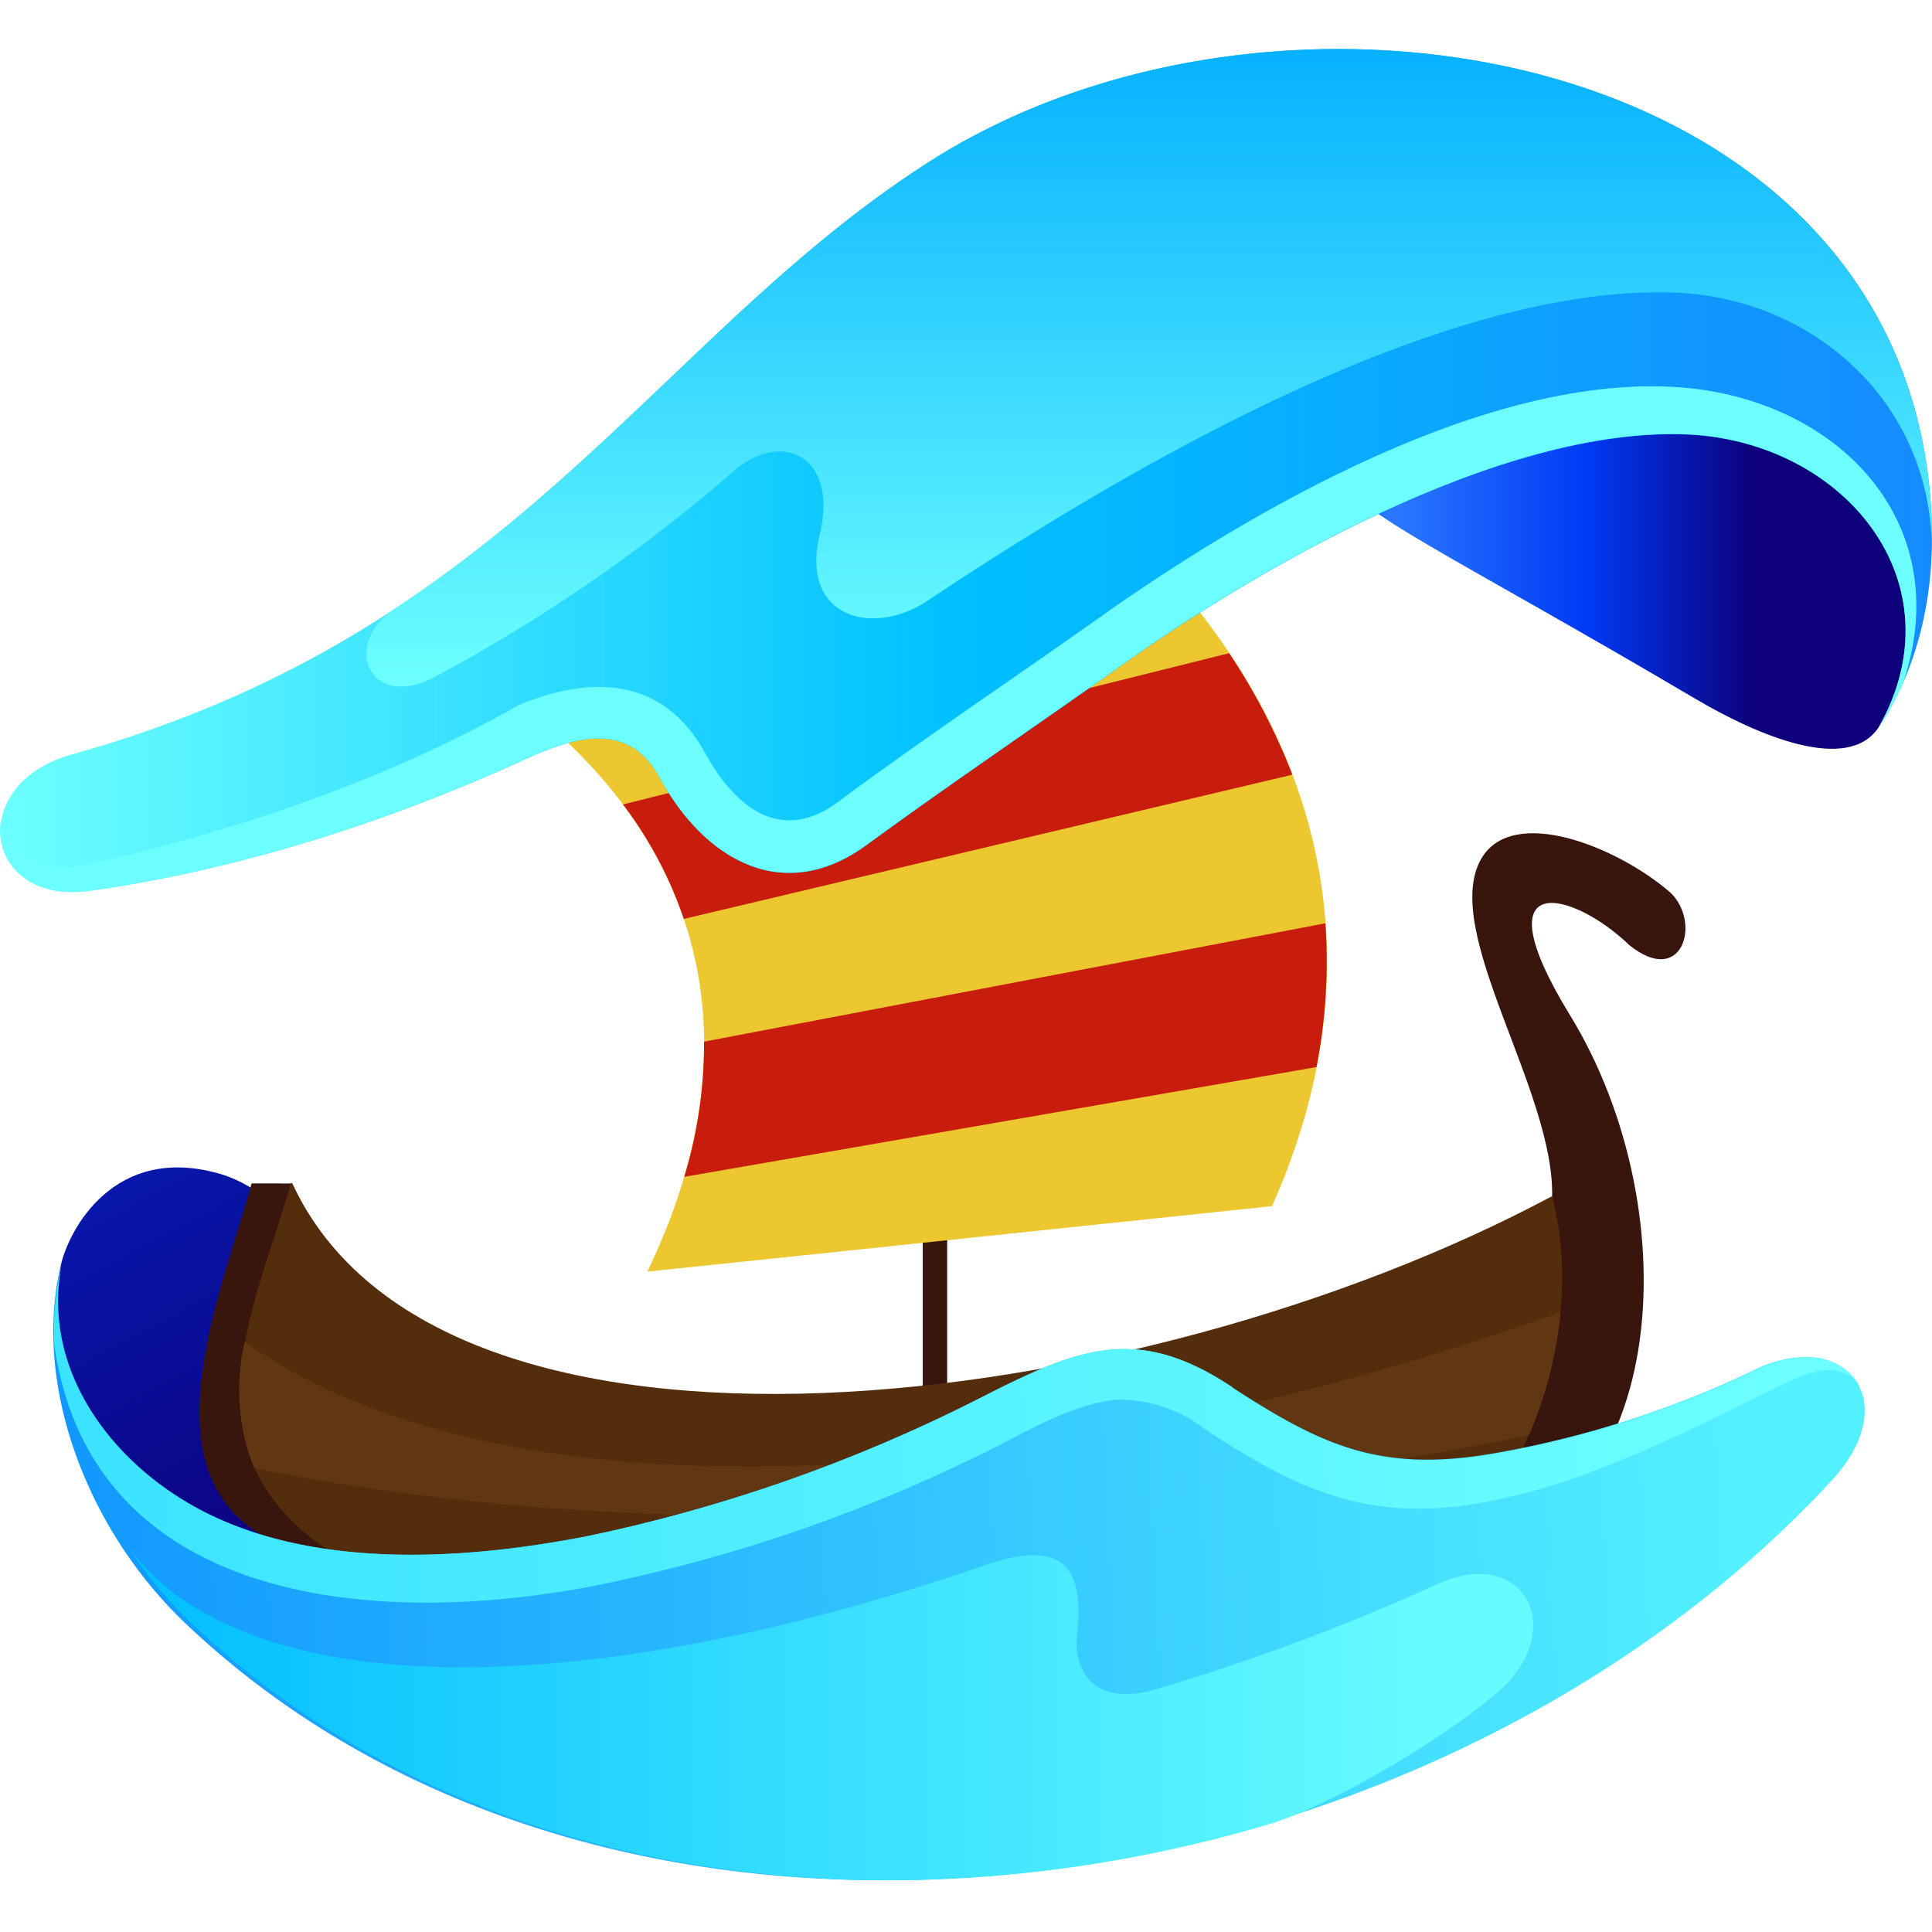 <svg width="512" height="512" fill="none" xmlns="http://www.w3.org/2000/svg"><g clip-path="url(#a)" fill-rule="evenodd" clip-rule="evenodd"><path d="M53.89 404.09c27.87 13.99 70.95 18.09 101.1 3.11-37.6-40-8.95-20.39-45.17-56.29-8.43 4.62-28.85-33.31-51.59-39.85-27.92-8.02-39.93 14.77-42.09 24.13-5.48 28.34 13.64 56.68 37.76 68.9h-.01Z" fill="url(#b)"/><path d="M247.78 144.72c.43 0 .86.08 1.25.24.4.16.76.4 1.06.71.3.31.54.67.7 1.07.16.4.23.83.22 1.25v239.48c0 .43-.07.85-.24 1.24-.17.39-.4.75-.7 1.05-.3.3-.66.54-1.05.7-.39.16-.82.24-1.25.23a3.31 3.31 0 0 1-2.26-.97c-.6-.6-.95-1.41-.97-2.26V147.98a3.3 3.3 0 0 1 3.22-3.27l.02.01Z" fill="#38150D"/><path d="M442.69 236.56c-14.11-12.26-41.98-23.37-50.21-8.87-10.76 19.12 19.71 61.6 18.84 89.71-.04 3.99-.58 7.97-1.62 11.82-21.24 18.6-45.96 37.72-67.32 56.21l-169.68 8.99c-32-10.84-63.97-21.84-95.93-32.71 0-16 .24-32.12.35-48.09h-.47c-.72.04-1.45.04-2.17 0h-7.8c-10.33 36.66-34.88 92.27 25.07 100.27h291.67c59.71-8.4 64.68-92.7 32.6-144.93-24.12-39.41.87-32.87 15.77-18.49 14.03 11.31 19.16-5.91 10.92-13.91h-.02Z" fill="#38150D"/><path d="M411.31 317c-109.22 58.37-294.46 81.86-333.88-3.47h-.32c-9.3 33.03-31.53 73.78 14.74 100.31h291.67c21.91-23.14 36.81-62.23 27.79-96.84Z" fill="#542E0C"/><path d="M64.86 355.47a56.053 56.053 0 0 0 2.52 33.62c105.67 21.36 227.62 13.76 337.82-8.75 4.48-10.36 7.3-21.36 8.36-32.6-124.31 44.62-274.6 60.46-348.7 7.88v-.16.01Z" fill="#613612"/><path d="M143.96 190.95c53.5-14.85 106.93-29.68 160.3-44.5 47.3 49.23 61.09 110.08 32.83 173.19-55.18 5.75-110.36 11.63-165.54 17.34 26.09-53.96 19.12-106.42-27.59-146.03Z" fill="#EDC72F"/><path d="M325.74 173.1a166.345 166.345 0 0 1 16.75 32.2l-161.28 38.23a106.72 106.72 0 0 0-16.12-30.35l160.65-40.08Zm25.5 71.58c.88 12.75.08 25.57-2.36 38.11l-167.55 29.09c3.54-11.61 5.31-23.69 5.24-35.83l164.67-31.37Z" fill="#C81C0D"/><path d="M455.04 112.36c-125.07 18.49-132.34-1.94-5.8 72.8 16.87 9.96 40.54 19.85 48.63 7.57 23.32-41.09-8.24-72.35-42.83-80.37Z" fill="url(#c)"/><path d="M18.76 200.02c-28.15 8-22.72 40.07 5.02 36.07 39.01-5.4 79.41-18.38 115.41-34.87 12.73-5.81 27.35-10.44 35.59 4.81 11.85 21.85 32.96 34.28 55.29 17.63 20.5-15.03 44.84-31.46 68.55-48.3 31.11-22.06 98.33-62.94 149.59-60.14 40.83 2.4 71.18 39.29 49.67 77.57 10.25-15.43 14.68-34.47 14.07-53.73-3.62-125.68-171.51-156.79-266.01-95.99C172.75 89.99 135.97 167.5 18.75 200.02h.01Z" fill="url(#d)"/><path d="M.46 216.23c-2.62 11.02 6.02 22.24 23.32 19.8 39.01-5.4 79.41-18.38 115.41-34.87 12.73-5.81 27.35-10.44 35.59 4.81 11.85 21.85 32.96 34.28 55.29 17.63 20.5-15.03 44.84-31.46 68.55-48.3 31.11-22.06 98.33-62.94 149.59-60.14 40.82 2.4 71.18 39.3 49.67 77.57 2.45-3.7 4.6-7.58 6.43-11.62 13.87-41.09-14.89-72.76-54.28-77.97-53.28-6.82-120.64 33.47-159.25 60.93-22.92 16.25-46.43 31.87-68.76 48.51-15.27 11.21-27.35 1.2-35.18-13.04-11.06-20.23-30.36-20.64-49.49-12.63C102 207.16 59.58 220.99 23.75 229c-12.06 2.83-25.13-1.81-23.32-12.82l.03.04v.01Z" fill="url(#e)"/><path d="M245.95 159.1c52.46-34.88 134.71-83.19 196.69-81.59 37.19.81 68.96 28.68 69.29 67.56v-6.02c-3.6-125.67-171.49-156.78-265.98-95.98-51.67 33.07-85.24 81.59-141.95 118.66-13.46 9.63-5.83 26.46 10.86 17.84a429.659 429.659 0 0 0 79.82-54.92c12.73-10.83 27.55-3.61 22.53 17.04-5.23 22.04 14.07 27.25 28.75 17.43v-.03l-.01.01Z" fill="url(#f)"/><path d="M154.99 407.2c-36.22 7.02-73.04 7.57-100.71-6.38-24.32-12.26-43.63-37.29-38.15-65.63-7.61 32.2 7.21 70.08 32.32 94.36 114.74 109.89 327.58 81.15 437.03-37.28 15.77-17.11 8.2-33.19-7.88-32.63-4.49.26-8.88 1.46-12.89 3.51a265.215 265.215 0 0 1-68.54 21.95c-29.99 5.24-45.56-1.77-69.72-17.5-25.11-16.67-40.52-10.48-66.41 2.72a418.245 418.245 0 0 1-104.96 36.89H155l-.01-.01Z" fill="url(#g)"/><path d="M326.56 367.59c-25.11-16.67-40.52-10.48-66.41 2.72a418.245 418.245 0 0 1-104.96 36.89c-36.22 7.02-73.04 7.57-100.7-6.38-24.32-12.26-43.63-37.29-38.15-65.63a77.277 77.277 0 0 0-1.97 21.17c9.77 68.54 84.35 75.32 143.35 63.85a418.66 418.66 0 0 0 108.67-38.03c8.59-4.49 20.85-11.08 30.78-11.27 8.06.15 15.84 2.91 22.19 7.88 28.06 18.45 47.3 25.81 81.04 17.85 22.98-5.44 46.55-17.07 67.6-27.59 10.29-5.24 19.71-9.54 25.11-1.38a15.758 15.758 0 0 0-6.51-6.23c-2.73-1.4-5.81-1.97-8.86-1.65-4.49.26-8.88 1.46-12.89 3.51a264.833 264.833 0 0 1-68.54 21.95c-29.99 5.24-45.56-1.77-69.72-17.5v-.16h-.03Z" fill="url(#h)"/><path d="M260.6 414.94c-108.51 37.29-196.52 35.95-226.52-4.85 4.55 7.07 9.91 13.59 15.96 19.43 73.23 70.28 186.59 83.87 287.45 53.56 17.15-5.6 45.21-22.51 59.12-34.37 19.51-16.67 7.21-39.41-15.57-28.93a587.397 587.397 0 0 1-73.63 27.59c-17.3 5.44-22.98-4.3-21.99-14.19 2.33-20.18-5.83-24.83-24.91-18.25h.08l.01.01Z" fill="url(#i)"/></g><defs><linearGradient id="b" x1="41.65" y1="301.98" x2="98.94" y2="409.28" gradientUnits="userSpaceOnUse"><stop stop-color="#0818AD"/><stop offset="1" stop-color="#0E007B"/></linearGradient><linearGradient id="c" x1="370.66" y1="155.4" x2="465.12" y2="155.4" gradientUnits="userSpaceOnUse"><stop stop-color="#2A77FF"/><stop offset=".53" stop-color="#003AF4"/><stop offset="1" stop-color="#0D007A"/></linearGradient><linearGradient id="d" x1=".12" y1="124.72" x2="512" y2="124.72" gradientUnits="userSpaceOnUse"><stop stop-color="#6DFFFF"/><stop offset=".49" stop-color="#00C1FF"/><stop offset="1" stop-color="#158BFF"/></linearGradient><linearGradient id="e" x1="251562" y1="169.366" x2="433957" y2="169.366" gradientUnits="userSpaceOnUse"><stop stop-color="#6DFFFF"/><stop offset=".49" stop-color="#00C1FF"/><stop offset="1" stop-color="#158BFF"/></linearGradient><linearGradient id="f" x1="304.51" y1="13" x2="304.51" y2="181.96" gradientUnits="userSpaceOnUse"><stop stop-color="#06B1FF"/><stop offset="1" stop-color="#6DFFFF"/></linearGradient><linearGradient id="g" x1="462.99" y1="400.63" x2="14.4" y2="422.3" gradientUnits="userSpaceOnUse"><stop stop-color="#53F0FF"/><stop offset="1" stop-color="#1097FF"/></linearGradient><linearGradient id="h" x1="475.18" y1="367.71" x2="-13.48" y2="382.34" gradientUnits="userSpaceOnUse"><stop stop-color="#6DFFFF"/><stop offset="1" stop-color="#38E1FF"/></linearGradient><linearGradient id="i" x1="377.82" y1="454.2" x2="34.09" y2="454.2" gradientUnits="userSpaceOnUse"><stop stop-color="#66FBFF"/><stop offset="1" stop-color="#01BEFE"/></linearGradient><clipPath id="a"><path fill="#fff" transform="translate(0 13)" d="M0 0h512v485.3H0z"/></clipPath></defs></svg>